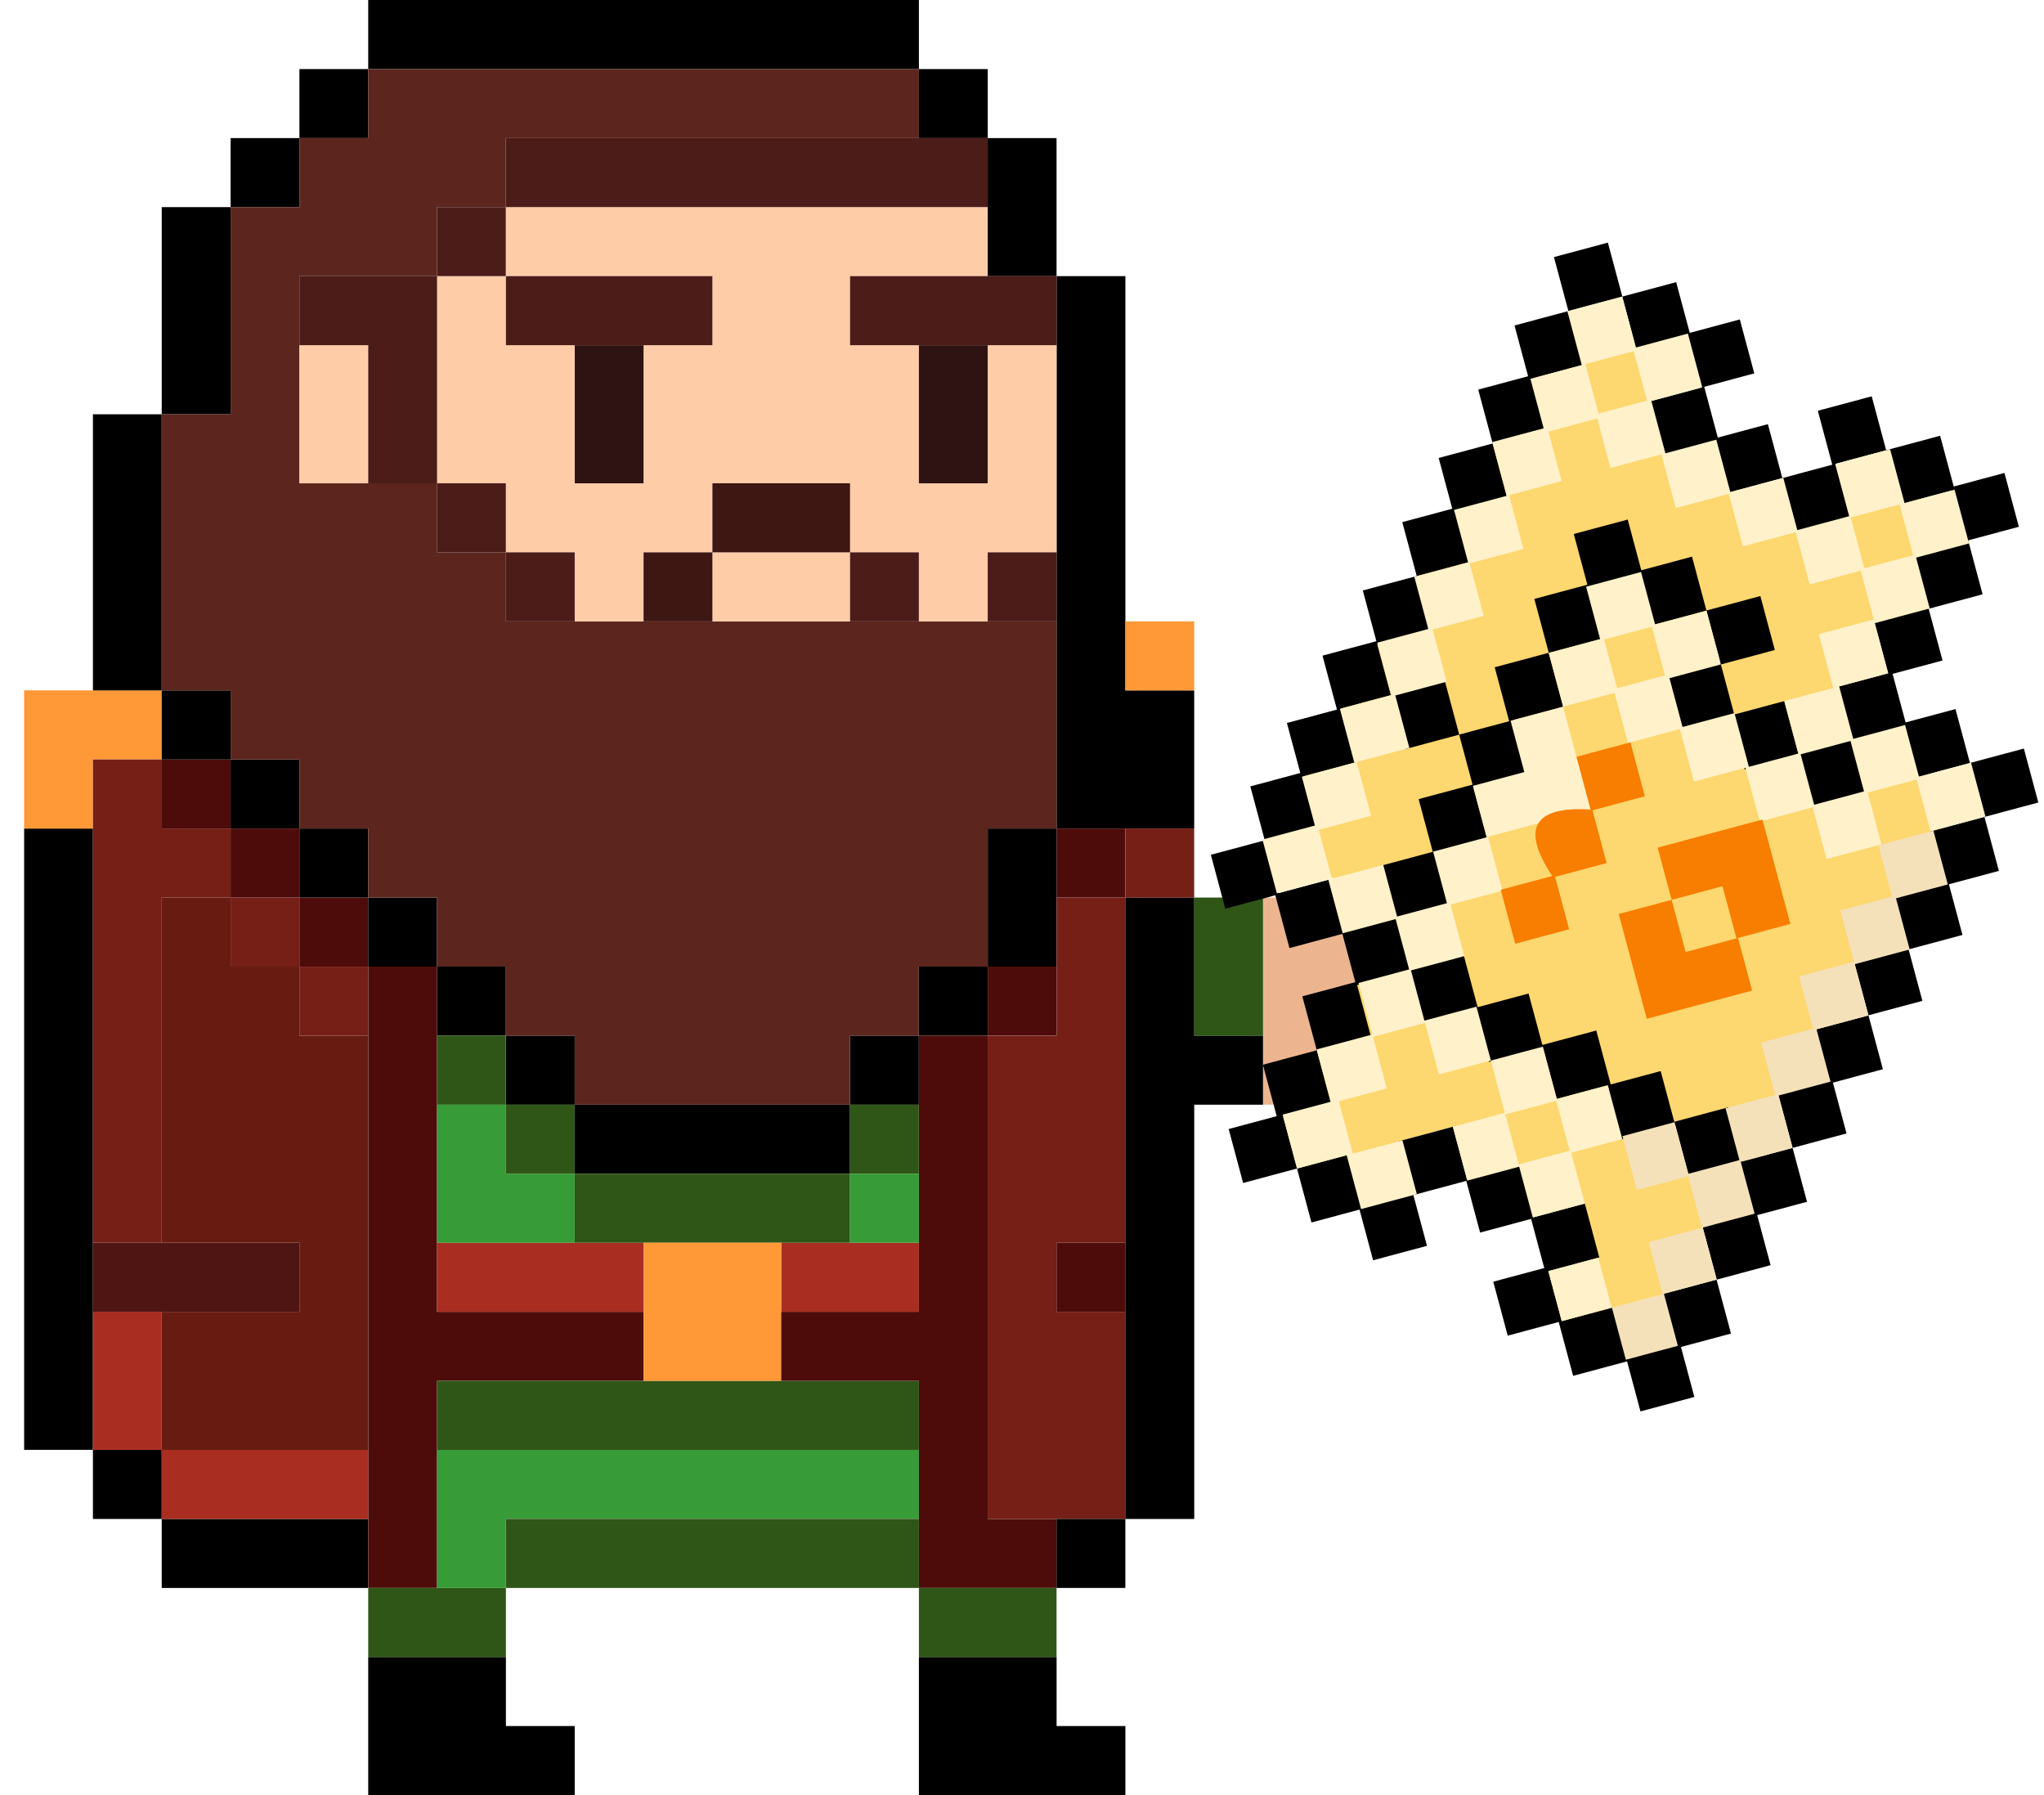 <svg xmlns="http://www.w3.org/2000/svg" width="41" height="36" viewBox="0 0 41 36">
    <g fill="none" fill-rule="evenodd">
        <g>
            <g>
                <g>
                    <g>
                        <path fill="#000" d="M21.02 31.846v-1.384h4.142v1.384H21.02zm5.522-2.77v1.386h-1.38v-1.385h1.38zm1.38-12.46v12.46h-1.38v-12.46h1.38z" transform="translate(-639 -302) matrix(-1 0 0 1 683.64 302) translate(16.234)"/>
                        <path fill="#FF9836" d="M27.923 13.846v2.77h-1.38V15.23h-1.381v-1.385h2.76z" transform="translate(-639 -302) matrix(-1 0 0 1 683.64 302) translate(16.234)"/>
                        <path fill="#AA2D21" d="M21.02 30.462v-1.385h4.142v1.385H21.02zm5.522-4.154v2.769h-1.38v-2.77h1.38z" transform="translate(-639 -302) matrix(-1 0 0 1 683.64 302) translate(16.234)"/>
                        <path fill="#4F1513" d="M22.4 26.308v-1.385h4.142v1.385H22.4z" transform="translate(-639 -302) matrix(-1 0 0 1 683.64 302) translate(16.234)"/>
                        <path fill="#751F17" d="M26.542 15.23v9.693h-1.38V18H23.78v1.385H22.4V18h1.38v-1.385h1.38v-1.384h1.381zM22.4 19.386v1.384h-1.38v-1.384h1.38z" transform="translate(-639 -302) matrix(-1 0 0 1 683.64 302) translate(16.234)"/>
                        <path fill="#000" d="M4.452 13.846h1.38V5.538h1.38v11.077h-2.76v-2.769zm22.09-5.538v5.538h-1.38V8.308h1.38zm-1.38-4.154v4.154H23.78V4.154h1.38zM8.594 2.769v2.77H7.213v-2.77h1.38zm15.187 0v1.385H22.4V2.769h1.38zM22.4 1.385v1.384H21.02V1.385h1.38zm-12.427 0v1.384h-1.38V1.385h1.38zM21.02 0v1.385H9.974V0H21.02z" transform="translate(-639 -302) matrix(-1 0 0 1 683.64 302) translate(16.234)"/>
                        <path fill="#681C11" d="M21.02 20.77h1.38v-1.385h1.38V18h1.382v6.923H22.4v1.385h2.762v2.769H21.02v-8.308z" transform="translate(-639 -302) matrix(-1 0 0 1 683.64 302) translate(16.234)"/>
                        <path fill="#4D0C0A" d="M15.497 27.692v-1.384h4.142v-6.923h1.38v12.461h-1.38v-4.154h-4.142zM22.4 18v1.385h-1.38V18h1.38zm1.38-1.385V18H22.4v-1.385h1.38zm1.382-1.384v1.384H23.78v-1.384h1.38z" transform="translate(-639 -302) matrix(-1 0 0 1 683.64 302) translate(16.234)"/>
                        <path fill="#000" d="M16.878 22.154v1.384h-5.523v-1.384h5.523zm1.38-1.385v1.385h-1.38v-1.385h1.38zm-6.903 0v1.385h-1.38v-1.385h1.38zm8.284-1.384v1.384h-1.38v-1.384h1.38zm-9.665 0v1.384h-1.38v-1.384h1.38zM21.02 18v1.385h-1.381V18h1.38zM7.213 16.615h1.38v2.77h-1.38v-2.77zm15.187 0V18h-1.38v-1.385h1.38zm1.38-1.384v1.384H22.4v-1.384h1.38zm1.382-1.385v1.385H23.78v-1.385h1.38z" transform="translate(-639 -302) matrix(-1 0 0 1 683.64 302) translate(16.234)"/>
                        <path fill="#5C261F" d="M7.213 12.462h11.045v-1.385h1.38V9.692H22.4V5.538H19.64V4.154h-1.38V2.769H9.973V1.385H21.02v1.384h1.38v1.385h1.38v4.154h1.382v5.538H23.78v1.385H22.4v1.384H21.02V18h-1.381v1.385h-1.38v1.384h-1.381v1.385h-5.523v-1.385h-1.38v-1.384H8.593v-2.77H7.213v-4.153z" transform="translate(-639 -302) matrix(-1 0 0 1 683.64 302) translate(16.234)"/>
                        <path fill="#FFCCA8" d="M16.878 6.923h1.38V5.538h1.38v4.154h-1.38v1.385h-1.38v1.385h-1.381v-1.385h-1.38v1.385h-2.762v-1.385h-1.38v1.385H8.593v-1.385H7.213V6.923h1.38v2.77h1.381v-2.77h1.38V5.538h-2.76V4.154h9.664v1.384h-4.142v1.385h1.38v2.77h1.382v-2.77zm-2.762 2.77h-2.761v1.384h2.761V9.692zm8.284-2.77v2.77h-1.38v-2.77h1.38z" transform="translate(-639 -302) matrix(-1 0 0 1 683.64 302) translate(16.234)"/>
                        <path fill="#4C1C19" d="M18.258 11.077v1.385h-1.38v-1.385h1.38zm-6.903 0v1.385h-1.38v-1.385h1.38zm-2.761 0v1.385H7.213v-1.385h1.38zm11.045-1.385v1.385h-1.38V9.692h1.38zM22.4 5.538v1.385h-1.38v2.77h-1.381V5.537H22.4zM19.64 4.154v1.384h-1.38V4.154h1.38zm-1.38-1.385v1.385H8.593V2.769h9.664z" transform="translate(-639 -302) matrix(-1 0 0 1 683.64 302) translate(16.234)"/>
                        <path fill="#000" d="M16.878 36v-1.385h1.38v-1.384h2.762V36h-4.142z" transform="translate(-639 -302) matrix(-1 0 0 1 683.64 302) translate(16.234)"/>
                        <path fill="#2F5617" d="M18.258 33.23v-1.384h2.762v1.385h-2.762z" transform="translate(-639 -302) matrix(-1 0 0 1 683.64 302) translate(16.234)"/>
                        <path fill="#379B37" d="M9.974 30.462v-1.385h9.665v2.77h-1.38v-1.385H9.973z" transform="translate(-639 -302) matrix(-1 0 0 1 683.64 302) translate(16.234)"/>
                        <path fill="#2F5617" d="M9.974 29.077v-1.385h9.665v1.385H9.974z" transform="translate(-639 -302) matrix(-1 0 0 1 683.64 302) translate(16.234)"/>
                        <path fill="#AA2D21" d="M19.639 24.923v1.385h-4.142v-1.385h4.142zm-9.665 1.385v-1.385h2.762v1.385H9.974z" transform="translate(-639 -302) matrix(-1 0 0 1 683.64 302) translate(16.234)"/>
                        <path fill="#379B37" d="M16.878 24.923v-1.385h1.38v-1.384h1.38v2.77h-2.76z" transform="translate(-639 -302) matrix(-1 0 0 1 683.64 302) translate(16.234)"/>
                        <path fill="#2F5617" d="M16.878 23.538v1.385h-5.523v-1.385h5.523zm1.38-1.384v1.384h-1.38v-1.384h1.38zm-6.903 0v1.384h-1.38v-1.384h1.38zm8.284-1.385v1.385h-1.38v-1.385h1.38zM9.974 31.846v-1.384h8.284v1.384H9.974z" transform="translate(-639 -302) matrix(-1 0 0 1 683.64 302) translate(16.234)"/>
                        <path fill="#4C1C19" d="M18.258 5.538v1.385h-4.142V5.538h4.142zM7.213 6.923V5.538h4.142v1.385H7.213z" transform="translate(-639 -302) matrix(-1 0 0 1 683.64 302) translate(16.234)"/>
                        <path fill="#2F1312" d="M15.497 6.923h1.38v2.77h-1.38v-2.77z" transform="translate(-639 -302) matrix(-1 0 0 1 683.64 302) translate(16.234)"/>
                        <path fill="#FF9836" d="M12.736 24.923h2.76v2.77h-2.76v-2.77z" transform="translate(-639 -302) matrix(-1 0 0 1 683.64 302) translate(16.234)"/>
                        <path fill="#3E1712" d="M14.116 12.462L15.497 12.462 15.497 11.077 14.116 11.077zM11.355 11.077V9.692h2.761v1.385h-2.761z" transform="translate(-639 -302) matrix(-1 0 0 1 683.64 302) translate(16.234)"/>
                        <path fill="#4D0C0A" d="M9.974 20.77v5.538h2.762v1.384H9.974v4.154H7.213v-1.384h1.38v-9.693h1.381zm-2.761 4.153v1.385h-1.38v-1.385h1.38zm1.38-5.538v1.384h-1.38v-1.384h1.38zm-1.38-2.77V18h-1.38v-1.385h1.38z" transform="translate(-639 -302) matrix(-1 0 0 1 683.64 302) translate(16.234)"/>
                        <path fill="#379B37" d="M9.974 24.923L11.355 24.923 11.355 23.538 9.974 23.538z" transform="translate(-639 -302) matrix(-1 0 0 1 683.64 302) translate(16.234)"/>
                        <path fill="#000" d="M5.832 36v-1.385h1.38v-1.384h2.762V36H5.832z" transform="translate(-639 -302) matrix(-1 0 0 1 683.64 302) translate(16.234)"/>
                        <path fill="#2F5617" d="M7.213 33.23v-1.384h2.761v1.385H7.213z" transform="translate(-639 -302) matrix(-1 0 0 1 683.64 302) translate(16.234)"/>
                        <path fill="#2F1312" d="M8.594 6.923h1.38v2.77h-1.38v-2.77z" transform="translate(-639 -302) matrix(-1 0 0 1 683.64 302) translate(16.234)"/>
                        <path fill="#751F17" d="M5.832 18h1.38v2.77h1.382v9.692H5.832v-4.154h1.38v-1.385h-1.38V18z" transform="translate(-639 -302) matrix(-1 0 0 1 683.64 302) translate(16.234)"/>
                        <path fill="#000" d="M7.213 30.462v1.384h-1.38v-1.384h1.38zM5.833 18v12.462H4.451v-8.308H3.07v-1.385h1.38V18h1.381z" transform="translate(-639 -302) matrix(-1 0 0 1 683.64 302) translate(16.234)"/>
                        <path fill="#751F17" d="M4.452 18L5.832 18 5.832 16.615 4.452 16.615z" transform="translate(-639 -302) matrix(-1 0 0 1 683.64 302) translate(16.234)"/>
                        <path fill="#FF9836" d="M4.452 13.846L5.832 13.846 5.832 12.462 4.452 12.462z" transform="translate(-639 -302) matrix(-1 0 0 1 683.64 302) translate(16.234)"/>
                        <path fill="#2F5617" d="M3.07 18h1.382v2.77H3.07V18z" transform="translate(-639 -302) matrix(-1 0 0 1 683.64 302) translate(16.234)"/>
                        <path fill="#ECB590" d="M.31 18h2.76v4.154H.31V18z" transform="translate(-639 -302) matrix(-1 0 0 1 683.64 302) translate(16.234)"/>
                    </g>
                </g>
                <g>
                    <path fill="#FDD76F" d="M20.682 6.438L19.453 6.438 19.453 7.427 15.839 3.813 17.049 2.603 15.712 1.266 11.897 5.409 11.813 6.415 10.292 4.893 11.525 3.66 10.343 2.478 1.419 11.402 2.158 11.938 2.158 12.98 3.196 12.98 3.196 11.942 4.315 11.923 4.315 13.003 5.418 13.001 5.369 14.081 6.487 14.081 6.487 15.128 5.369 15.128 5.369 16.286 6.487 16.286 6.487 17.317 7.606 17.317 11.199 13.728 11.149 14.333 13.042 16.227 20.648 8.622 19.693 7.667 20.682 7.667z" transform="translate(-639 -302) matrix(-1 0 0 1 683.64 302) rotate(-75 16.542 12.468)"/>
                    <path fill="#000" d="M8.676 16.32v1.119H7.608v.997h-1.12v-1.12h1.069v-.997h1.12zM6.488 9.764v1.038h1.12v1.12h1.068v1.058h1.12v1.12h1.002v-1.12h1.096v-1.058h1.038v-1.12h1.12V9.765h1.12v1.12h-1.12v1.038h-1.039v1.12h-1.095V14.1h-1.069V15.2h1.069v1.038h1.095v1.12h-1.119v-1.039h-1.096V15.22H9.796v1.1h-1.12V15.2H9.73v-1.1H8.676v-1.058h-1.12v-1.12H6.489v-1.037h-1.12v-1.12h1.12zm-4.33 0v1.12H1.12v1.038h1.038v1.058h1.038v-1.058h1.12v1.058h1.1v1.1h1.072V15.2H5.435v.997h1.053v1.12h-1.12v-.998H4.316V15.2H5.37v-1.098H4.297v-1.059h-1.02v1.059h-1.12v-1.059H1.039v-1.12H0v-1.119h1.038V9.765h1.12zm15.186 2.158v1.12h-1.053v1.119h-1.12V15.2h-1.038v1.038h-1.12v-1.12h1.039V14.08h1.12v-1.038h1.052v-1.12h1.12zm-2.173 0v1.12h-1.12v-1.12h1.12zm4.346-2.158v1.12h-1.054v1.038h-1.12v-1.12h1.054V9.765h1.12zM16.29 6.488v1.053h1.053v1.12h-1.053v1.101h-1.12V8.643h1.053V7.608h-1.053v-1.12h1.12zM4.315 7.608v1.035h1.12v1.12h-1.12V8.726H3.277v1.035h-1.12V8.643h1.039V7.608h1.12zm17.375 0v1.119h-1.054v1.036h-1.12v-1.12h1.054V7.608h1.12zm1.12-1.12v1.12h-1.12v-1.12h1.12zM16.29 0v1.053h1.054v1.12h-1.12V1.119h-1.053v1.054h-1.074v1.12h-1.084V4.33h-1.095v1.12h1.095v1.038h1.039v-1.12h1.12v1.12h-1.039v1.12h-1.12V6.57h-1.119V5.45h-1.096V4.33h1.096V3.292H10.85v-1.12H9.73V1.054h1.12v1.12h1.12V3.21h1.008V2.173h1.074v-1.12h1.12V0h1.119zm2.173 4.33V5.37h1.054V4.33h1.12V5.37h1.053v1.12h-1.12V5.45h-1.053v1.038h-1.12V5.45h-1.053V4.33h1.12zM6.488 6.57H5.435v1.038h-1.12v-1.12H5.37V5.45h1.12l-.001-1.12h1.069V3.211H8.61V2.173h1.12v1.12H8.676V4.33H7.608v1.12h-1.12v1.12zm11.975-4.397v1.12h-1.12V4.33h-1.118V3.21h1.119V2.174h1.12z" transform="translate(-639 -302) matrix(-1 0 0 1 683.64 302) rotate(-75 16.542 12.468)"/>
                    <path fill="#FFF1C9" d="M19.547 7.555h1.027V6.55h-1.027v1.005zM15.169 3.21h1.055V2.195H15.17V3.21zM10.85 5.409h1.047V4.374H10.85V5.41zm3.28 3.212h1.011V7.63H14.13v.992zm6.503-2.133V5.41h-1.116v1.057H18.43V5.41h-1.09v-1.1h-1.082V3.233h1.083V2.092h-1.117V1.053h-1.116v1.098h-1.055v1.141h-1.04V4.31h-1.09V3.233H10.85V2.151H9.734v1.141h1.073V4.31H9.734v1.14h1.073V6.55h1.116v1.068h1.09v1.078h1.04v1.066h1.116V8.696h1.089V7.555h-1.089V6.488h-1.116v1.067H13.04V6.477h-1.116V5.45h1.09V4.434h1.117V3.292h1.011v1.06h1.083V5.45h1.09v1.1h1.116v1.058h1.027V8.62H18.43v1.093h-1.116v1.117h-1.09v1.06h-1.083v1.067h-1.088V14.1h1.116v-1.067h1.089v-1.06h1.083v-1.117h1.09V9.762h1.116V8.696h1.027V7.629h1.116V6.49h-1.057z" transform="translate(-639 -302) matrix(-1 0 0 1 683.64 302) rotate(-75 16.542 12.468)"/>
                    <path fill="#FFF1C9" d="M5.418 13h1.036v-1.058H5.418v1.059zm7.517 2.137h-1.012V14.07H10.85v-1.035h1.07v-1.142h-1.116v1.078h-1.07v1.11H8.692V13H7.573v-1.077H6.487v-1.061H5.37v1.06H4.315v1.081H5.37v1.078h1.118v-1.078h1.086v1.078h1.07v1.08h-1.07v.997H6.487v-1.03H5.37v1.158h1.118v1.03h1.119v-.997h1.086v-1.158h1.07v-1.05h1.045v1.1h1.116v1.068h1.116V15.19h1.013V14.05h-1.117v1.087z" transform="translate(-639 -302) matrix(-1 0 0 1 683.64 302) rotate(-75 16.542 12.468)"/>
                    <path fill="#FFF1C9" d="M12.988 10.855L14.053 10.855 14.053 9.765 12.988 9.765 11.923 9.765 11.923 10.855 11.923 11.923 12.988 11.923zM2.158 12.98L3.196 12.98 3.196 11.942 2.158 11.942z" transform="translate(-639 -302) matrix(-1 0 0 1 683.64 302) rotate(-75 16.542 12.468)"/>
                    <path fill="#F4E1BA" d="M5.426 10.843L5.426 9.762 4.354 9.762 4.354 8.701 5.431 8.701 5.431 7.67 6.518 7.67 6.518 6.591 7.604 6.591 7.604 5.45 8.667 5.45 8.667 4.374 9.73 4.374 9.73 3.233 8.613 3.233 8.613 4.309 7.551 4.309 7.551 5.45 6.488 5.45 6.488 6.529 5.402 6.529 5.402 7.608 4.315 7.608 4.315 8.685 3.238 8.685 3.238 9.762 2.158 9.762 2.158 10.858 1.077 10.858 1.077 11.938 2.158 11.938 2.158 10.885 3.238 10.885 3.238 9.779 4.307 9.779 4.307 10.843z" transform="translate(-639 -302) matrix(-1 0 0 1 683.64 302) rotate(-75 16.542 12.468)"/>
                    <path fill="#F77E00" d="M8.665 7.576L7.573 7.576 7.573 9.763 9.748 9.763 9.748 8.664 8.665 8.664 8.665 7.608 9.748 7.608 9.748 8.664 10.832 8.664 10.832 6.488 8.665 6.488zM10.798 10.803H9.71v1.12h1.12v-1.07c.543.182.906.182 1.088 0 .182-.182.182-.545 0-1.088h1.095v-1.12h-1.12v1.088h-1.095v1.07z" transform="translate(-639 -302) matrix(-1 0 0 1 683.64 302) rotate(-75 16.542 12.468)"/>
                </g>
            </g>
        </g>
    </g>
</svg>

